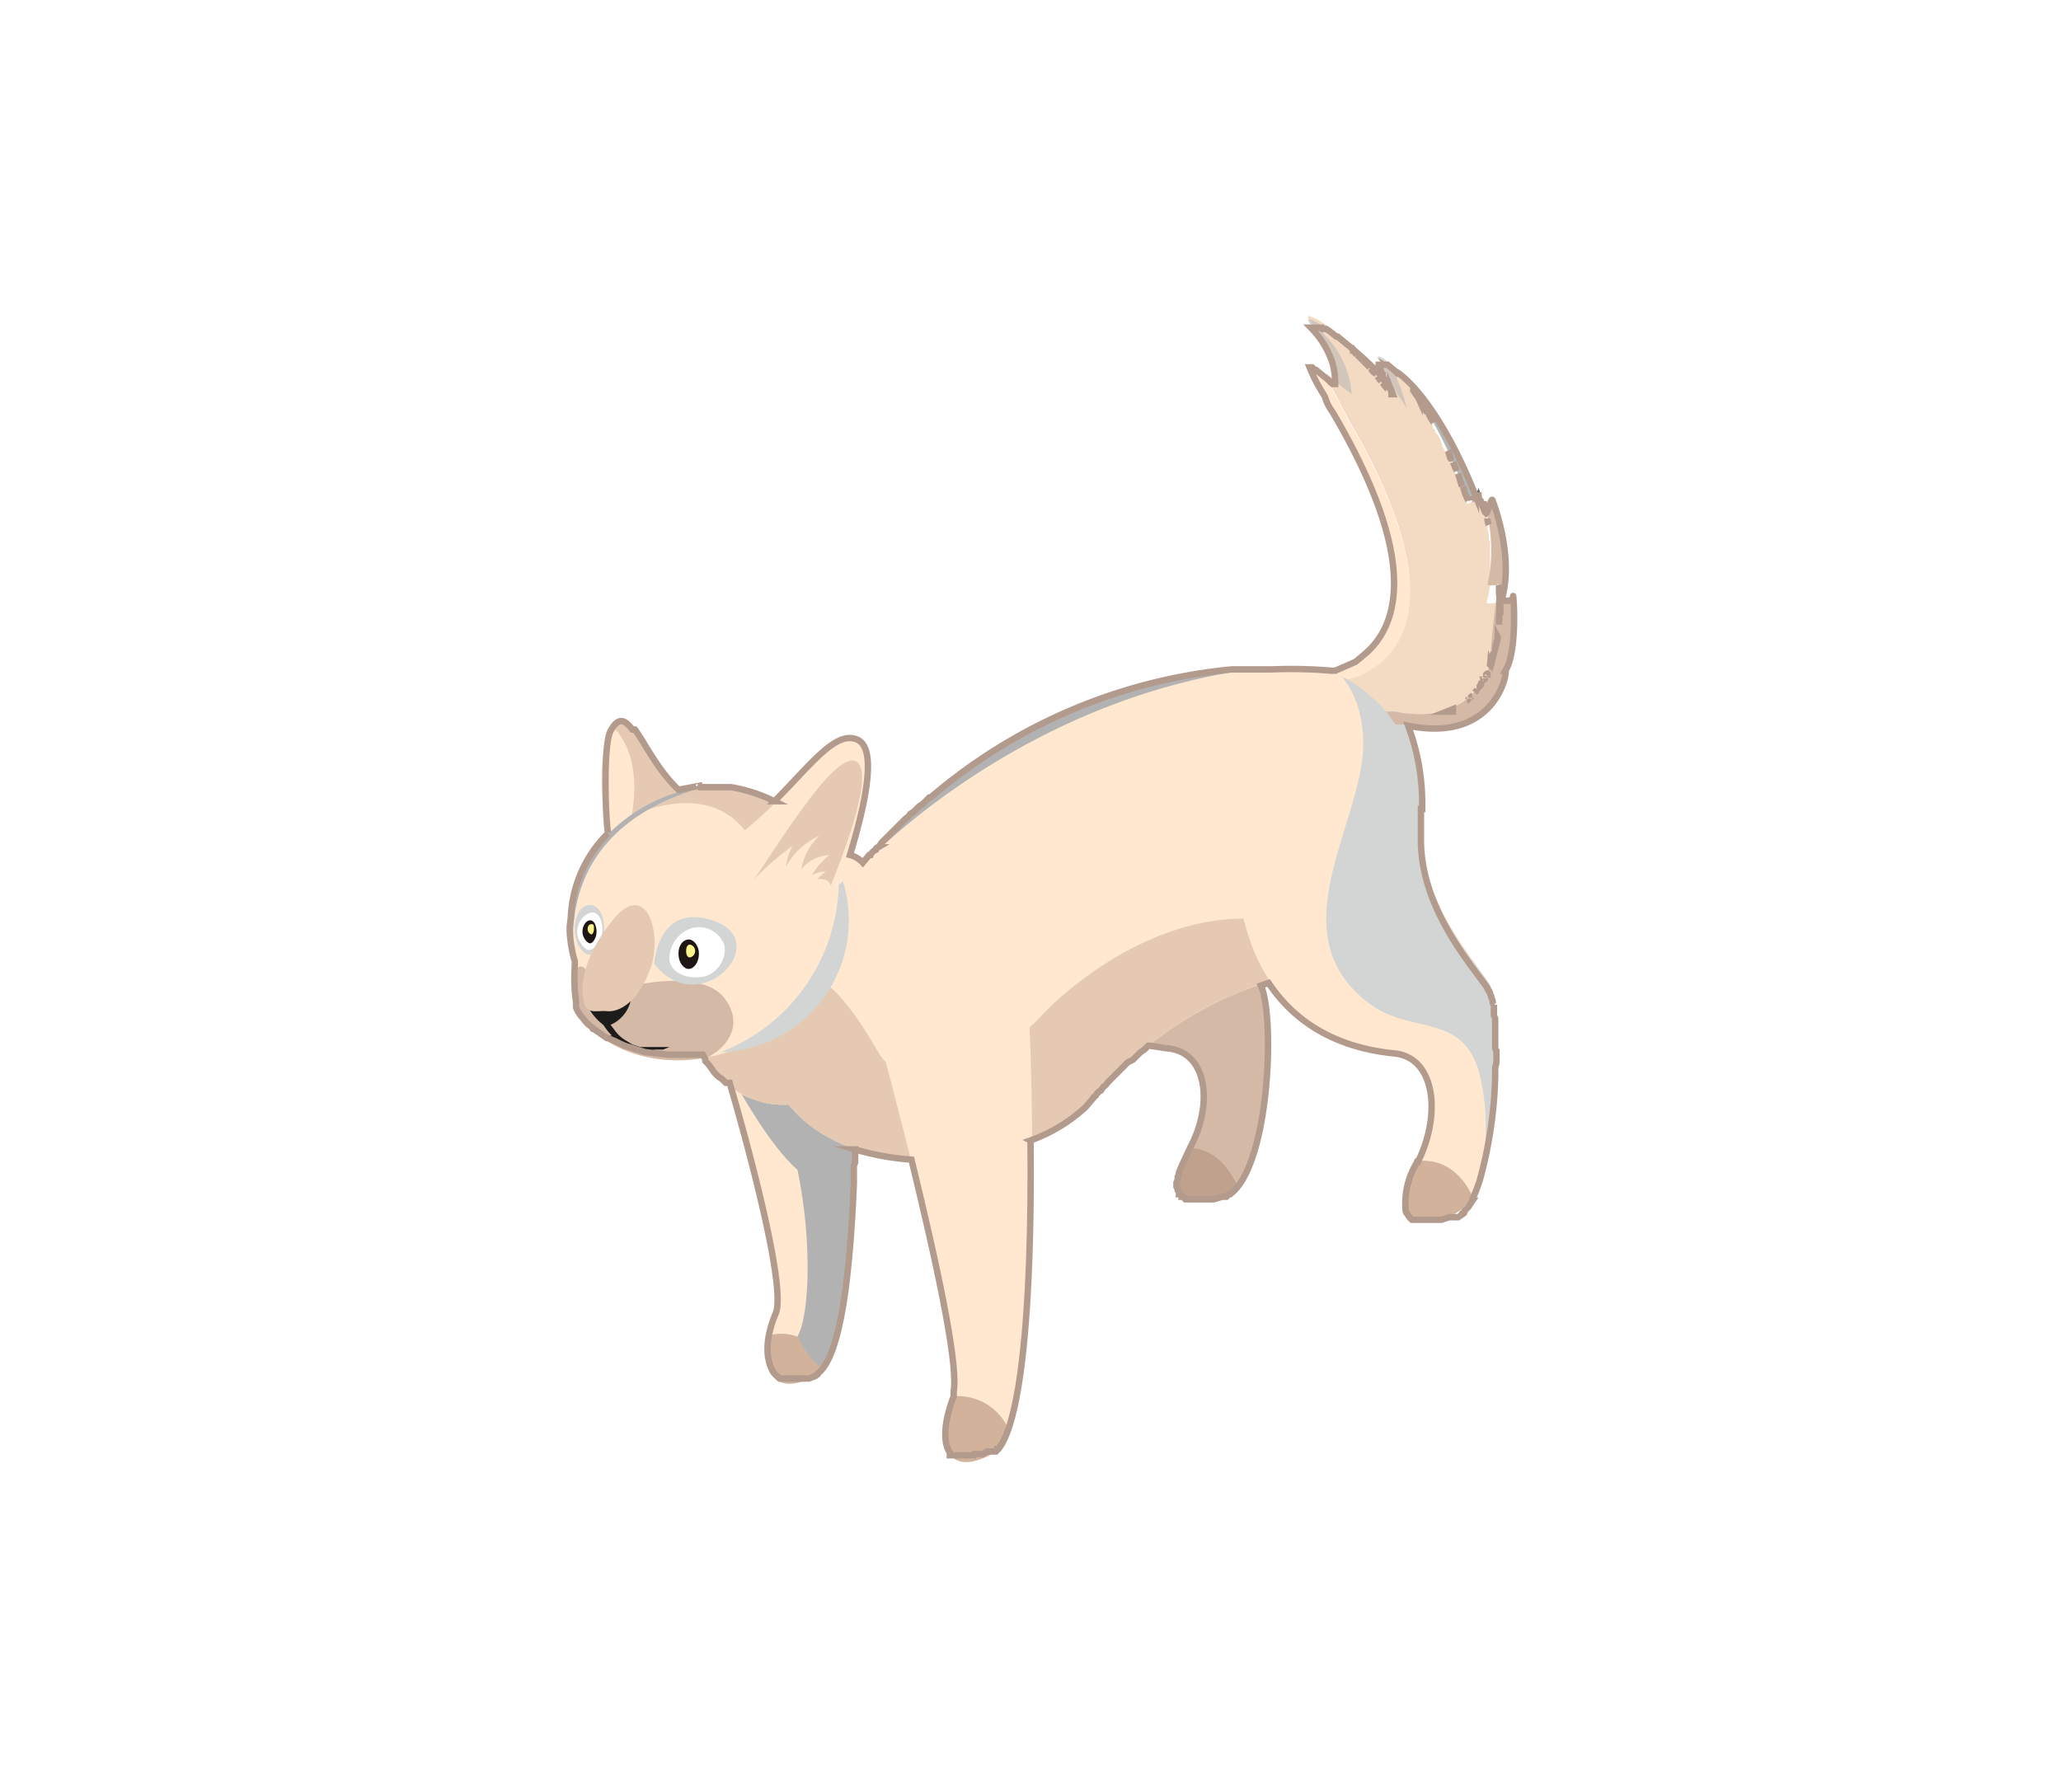<svg xmlns="http://www.w3.org/2000/svg" xmlns:xlink="http://www.w3.org/1999/xlink" viewBox="0 0 161 140"><defs><style>.cls-1{mask:url(#mask);filter:url(#luminosity-noclip-12);}.cls-2,.cls-4,.cls-6{mix-blend-mode:multiply;}.cls-2{fill:url(#linear-gradient);}.cls-3{mask:url(#mask-2);filter:url(#luminosity-noclip-8);}.cls-4{fill:url(#linear-gradient-2);}.cls-5{mask:url(#mask-3);filter:url(#luminosity-noclip-10);}.cls-6{fill:url(#linear-gradient-3);}.cls-7{isolation:isolate;}.cls-8{fill:#ffe8cf;}.cls-9{fill:#e5c9b3;}.cls-10{fill:#d2b29b;}.cls-11{fill:#b2b2b2;}.cls-12{mask:url(#mask-4);}.cls-13{fill:#d4b9a6;}.cls-14{fill:#c0a18d;}.cls-15{fill:#d2d5d3;}.cls-16{mask:url(#mask-5);}.cls-17{fill:#fff;}.cls-18{fill:#1e1b1b;}.cls-19{fill:#1e1614;}.cls-20{fill:#fdf38c;}.cls-21{mask:url(#mask-6);}.cls-22{mask:url(#mask-7);}.cls-23{mask:url(#mask-8);}.cls-24{mask:url(#mask-9);}.cls-25{mask:url(#mask-10);}.cls-26{mask:url(#mask-11);}.cls-27{mask:url(#mask-12);}.cls-28{mask:url(#mask-13);}.cls-29{fill:#f3dac3;}.cls-30,.cls-31{fill:#b3b2b3;}.cls-31{mix-blend-mode:screen;opacity:0.5;}.cls-32{fill:#5a5b5b;}.cls-33{fill:#b2b6b4;}.cls-34,.cls-35{fill:none;stroke-miterlimit:10;}.cls-34{stroke:#000;stroke-width:0.33px;}.cls-35{stroke:#b29a8d;stroke-width:0.5px;}.cls-36{filter:url(#luminosity-noclip-13);}.cls-37{filter:url(#luminosity-noclip-11);}.cls-38{filter:url(#luminosity-noclip-9);}.cls-39{filter:url(#luminosity-noclip-7);}.cls-40{filter:url(#luminosity-noclip-6);}.cls-41{filter:url(#luminosity-noclip-5);}.cls-42{filter:url(#luminosity-noclip-4);}.cls-43{filter:url(#luminosity-noclip-3);}.cls-44{filter:url(#luminosity-noclip-2);}.cls-45{filter:url(#luminosity-noclip);}</style><filter id="luminosity-noclip" x="96.6" y="-7160" width="4.67" height="32766" filterUnits="userSpaceOnUse" color-interpolation-filters="sRGB"><feFlood flood-color="#fff" result="bg"/><feBlend in="SourceGraphic" in2="bg"/></filter><mask id="mask" x="96.6" y="-7160" width="4.67" height="32766" maskUnits="userSpaceOnUse"><g class="cls-45"/></mask><linearGradient id="linear-gradient" x1="96.19" y1="68.54" x2="100" y2="77.77" gradientUnits="userSpaceOnUse"><stop offset="0" stop-color="#fff"/><stop offset="1"/></linearGradient><filter id="luminosity-noclip-2" x="77.85" y="-7160" width="6.87" height="32766" filterUnits="userSpaceOnUse" color-interpolation-filters="sRGB"><feFlood flood-color="#fff" result="bg"/><feBlend in="SourceGraphic" in2="bg"/></filter><mask id="mask-2" x="77.85" y="-7160" width="6.87" height="32766" maskUnits="userSpaceOnUse"><g class="cls-44"/></mask><linearGradient id="linear-gradient-2" x1="77.85" y1="95.57" x2="84.72" y2="95.57" xlink:href="#linear-gradient"/><filter id="luminosity-noclip-3" x="45.51" y="-7160" width="2.18" height="32766" filterUnits="userSpaceOnUse" color-interpolation-filters="sRGB"><feFlood flood-color="#fff" result="bg"/><feBlend in="SourceGraphic" in2="bg"/></filter><mask id="mask-3" x="45.51" y="-7160" width="2.18" height="32766" maskUnits="userSpaceOnUse"><g class="cls-43"/></mask><linearGradient id="linear-gradient-3" x1="46.69" y1="74.7" x2="45.86" y2="79.74" xlink:href="#linear-gradient"/><filter id="luminosity-noclip-4" x="57.62" y="-7160" width="9.19" height="32766" filterUnits="userSpaceOnUse" color-interpolation-filters="sRGB"><feFlood flood-color="#fff" result="bg"/><feBlend in="SourceGraphic" in2="bg"/></filter><mask id="mask-4" x="57.62" y="-7160" width="9.19" height="32766" maskUnits="userSpaceOnUse"><g class="cls-42"/></mask><filter id="luminosity-noclip-5" x="44.89" y="-7160" width="2.33" height="32766" filterUnits="userSpaceOnUse" color-interpolation-filters="sRGB"><feFlood flood-color="#fff" result="bg"/><feBlend in="SourceGraphic" in2="bg"/></filter><mask id="mask-5" x="44.89" y="-7160" width="2.33" height="32766" maskUnits="userSpaceOnUse"><g class="cls-41"/></mask><filter id="luminosity-noclip-6" x="51.15" y="-7160" width="6.39" height="32766" filterUnits="userSpaceOnUse" color-interpolation-filters="sRGB"><feFlood flood-color="#fff" result="bg"/><feBlend in="SourceGraphic" in2="bg"/></filter><mask id="mask-6" x="51.15" y="-7160" width="6.39" height="32766" maskUnits="userSpaceOnUse"><g class="cls-40"/></mask><filter id="luminosity-noclip-7" x="56.33" y="-7160" width="10" height="32766" filterUnits="userSpaceOnUse" color-interpolation-filters="sRGB"><feFlood flood-color="#fff" result="bg"/><feBlend in="SourceGraphic" in2="bg"/></filter><mask id="mask-7" x="56.33" y="-7160" width="10" height="32766" maskUnits="userSpaceOnUse"><g class="cls-39"/></mask><filter id="luminosity-noclip-8" x="77.85" y="79.13" width="6.87" height="32.88" filterUnits="userSpaceOnUse" color-interpolation-filters="sRGB"><feFlood flood-color="#fff" result="bg"/><feBlend in="SourceGraphic" in2="bg"/></filter><mask id="mask-8" x="77.85" y="79.13" width="6.87" height="32.88" maskUnits="userSpaceOnUse"><g class="cls-3"><path class="cls-4" d="M81.8,80.6c-5.9-7.4-3.6,15.7-2.9,19.8s-.2,11.6-.2,11.6c1.7-4.1,2-14.8,1.9-23a12.4,12.4,0,0,0,4.1-2.5C84.6,85,83.9,83.1,81.8,80.6Z"/></g></mask><filter id="luminosity-noclip-9" x="67.41" y="-7160" width="31.89" height="32766" filterUnits="userSpaceOnUse" color-interpolation-filters="sRGB"><feFlood flood-color="#fff" result="bg"/><feBlend in="SourceGraphic" in2="bg"/></filter><mask id="mask-9" x="67.41" y="-7160" width="31.89" height="32766" maskUnits="userSpaceOnUse"><g class="cls-38"/></mask><filter id="luminosity-noclip-10" x="45.51" y="72.13" width="2.18" height="6.73" filterUnits="userSpaceOnUse" color-interpolation-filters="sRGB"><feFlood flood-color="#fff" result="bg"/><feBlend in="SourceGraphic" in2="bg"/></filter><mask id="mask-10" x="45.51" y="72.13" width="2.18" height="6.73" maskUnits="userSpaceOnUse"><g class="cls-5"><path class="cls-6" d="M47.7,72.1c-.9,1.2-2.3,3.4-2.2,5.4a1.6,1.6,0,0,0,1.3,1.4,2,2,0,0,1-1-2.4A13.6,13.6,0,0,1,47.7,72.1Z"/></g></mask><filter id="luminosity-noclip-11" x="44.57" y="-7160" width="10.05" height="32766" filterUnits="userSpaceOnUse" color-interpolation-filters="sRGB"><feFlood flood-color="#fff" result="bg"/><feBlend in="SourceGraphic" in2="bg"/></filter><mask id="mask-11" x="44.57" y="-7160" width="10.05" height="32766" maskUnits="userSpaceOnUse"><g class="cls-37"/></mask><filter id="luminosity-noclip-12" x="96.6" y="68.66" width="4.67" height="8.44" filterUnits="userSpaceOnUse" color-interpolation-filters="sRGB"><feFlood flood-color="#fff" result="bg"/><feBlend in="SourceGraphic" in2="bg"/></filter><mask id="mask-12" x="96.6" y="68.66" width="4.67" height="8.44" maskUnits="userSpaceOnUse"><g class="cls-1"><path class="cls-2" d="M97.1,68.7s-1.5,4.6.9,8.4a15.7,15.7,0,0,1,3.3-.8Z"/></g></mask><filter id="luminosity-noclip-13" x="103.6" y="-7160" width="13.36" height="32766" filterUnits="userSpaceOnUse" color-interpolation-filters="sRGB"><feFlood flood-color="#fff" result="bg"/><feBlend in="SourceGraphic" in2="bg"/></filter><mask id="mask-13" x="103.6" y="-7160" width="13.36" height="32766" maskUnits="userSpaceOnUse"><g class="cls-36"/></mask></defs><g class="cls-7"><g id="Frame_31"><path class="cls-8" d="M47.6,65.4s-1.5-5.3.1-8.2,2.7,2.9,6.2,5.5C54.8,63.4,47.6,65.4,47.6,65.4Z"/><path class="cls-9" d="M53,61.9c-2.7-2.6-3.8-6.7-5.1-5.1.9.9,2.2,3,1.4,7.2A13.6,13.6,0,0,1,53,61.9Z"/><path class="cls-8" d="M55.9,80.9s5.8,19.3,4.7,22-.8,6.6,3.1,4.6,3.2-28.1,2.8-34C62.9,70.9,55.9,80.9,55.9,80.9Z"/><path class="cls-10" d="M60.2,104.3c-.7,2.8.2,4.9,3.5,3.2a3,3,0,0,0,.9-1C63.2,104.3,61.5,104,60.2,104.3Z"/><path class="cls-11" d="M66.8,88c-1.9-1.9-6.8-3.4-9.2-3.1,0,0,2.5,4.6,4.7,6.5,1.2,5.8.9,11.5,0,13,.8,1.6,1.5,2.3,2,2.5C66.1,104.5,66.7,96,66.8,88Z"/><g class="cls-12"><path class="cls-13" d="M66.8,88c-1.9-1.9-6.8-3.4-9.2-3.1,0,0,2.5,4.6,4.7,6.5,1.2,5.8.9,11.5,0,13,.8,1.6,1.5,2.3,2,2.5C66.1,104.5,66.7,96,66.8,88Z"/></g><path class="cls-13" d="M78.8,66.4S77.4,80.3,91.2,81.7c3.2.2,3.7,4.3,1.9,7.7s-1.3,5.2,2.5,4.1,4.2-14.9,2.9-16.8-5.3-6-5.2-11,.6-5.8-8.2-5.6C80.3,69.4,78.8,66.4,78.8,66.4Z"/><path class="cls-14" d="M92.9,89.7c-1.7,3.3-1,4.9,2.7,3.8a2.1,2.1,0,0,0,1.1-.8C95.6,90.4,94.2,89.7,92.9,89.7Z"/><path class="cls-8" d="M104,52.2A43.6,43.6,0,0,0,67.4,67.6a5.2,5.2,0,0,0-1.8-1c-4.3-1.5-9.2,1.6-11.1,7s.1,10.9,4.4,12.3a6.3,6.3,0,0,0,2.7.4c5.6,6.9,19,4.4,23.3.1,6.4-7.7,14.6-10.5,18.6-10.3a13.8,13.8,0,0,0,5.2-6.8C112,61.4,107.4,52.6,104,52.2Z"/><path class="cls-9" d="M99.2,71.9c-8.2-1.1-15.4,4.9-17.7,7.3-4.4,4.8-10.9,6.5-12.9,3-3.9-6.8-5.4-5.7-5.4-5.7a81,81,0,0,0-8.5,5.4,7.2,7.2,0,0,0,4.2,4,6.3,6.3,0,0,0,2.7.4c5.6,6.9,19,4.4,23.3.1C91,79,98.9,76.1,103,76.1A9.2,9.2,0,0,0,99.2,71.9Z"/><path class="cls-8" d="M69.2,83s6.3,23.4,5.3,26.1-.8,6.5,3,4.5,3.2-28.1,2.9-34C76.8,77.1,69.2,83,69.2,83Z"/><path class="cls-8" d="M66.3,71.9A10.5,10.5,0,0,1,55.6,82.2c-6,0-11.1-3.9-11.1-9.5A11.5,11.5,0,0,1,55.6,61.6,10.5,10.5,0,0,1,66.3,71.9Z"/><path class="cls-8" d="M50.6,65.1c-2.2,2.8-6.4,7.1-5.5,13.3.5,3.3,8.1,7.2,16.1,1.6C63.6,74.3,58.4,55.4,50.6,65.1Z"/><path class="cls-15" d="M47.2,72.6c0,1.1-.5,2-1.1,2s-1.2-.9-1.2-2,.5-1.9,1.2-1.9S47.2,71.6,47.2,72.6Z"/><g class="cls-16"><path class="cls-9" d="M47.2,72.6c0,1.1-.5,2-1.1,2s-1.2-.9-1.2-2,.5-1.9,1.2-1.9S47.2,71.6,47.2,72.6Z"/></g><path class="cls-17" d="M47,73.1c-.2.8-.8,1.2-1.1,1.1s-.9-.8-.8-1.6.8-1.4,1.3-1.3S47.2,72.3,47,73.1Z"/><path class="cls-10" d="M74.4,109.1c-1.2,3.4-.7,6.5,3.1,4.5a3.7,3.7,0,0,0,1.3-1.9A4.3,4.3,0,0,0,74.4,109.1Z"/><path class="cls-13" d="M56.6,78c-1.7-2.3-7.1-1-7.1-1l-2.7-.2c-.7-.5-1.4-2-1.8-.9a21.8,21.8,0,0,0,.1,2.5c.4,2.4,4.7,5.3,10.2,4.2C57.3,81.5,57.9,79.7,56.6,78Z"/><path class="cls-18" d="M45.6,77.9a4.5,4.5,0,0,0,1.7,2.3,2.7,2.7,0,0,0,2-2.2Z"/><path class="cls-9" d="M47.7,72.1c-.9,1.1-2.3,3.4-2.2,5.4s1,1.4,1.9,1.5,2.4-.6,3.4-3.3S50.5,68.4,47.7,72.1Z"/><path class="cls-9" d="M55.6,61.6a11.7,11.7,0,0,0-4.2.9l-2.1,1.3h-.1c.8-.4,7.1-3.2,9.8,2.4a6.7,6.7,0,0,0,2.2-3A10.5,10.5,0,0,0,55.6,61.6Z"/><path class="cls-19" d="M46.6,72.8c0,.5-.3.9-.5.9s-.6-.4-.6-.9.3-.9.6-.9S46.6,72.3,46.6,72.8Z"/><path class="cls-20" d="M46.4,72.6c0,.2-.1.4-.2.4s-.3-.2-.3-.4.1-.4.3-.4S46.4,72.3,46.4,72.6Z"/><path class="cls-15" d="M51.1,75.3s.3-5,4.8-3.3S54.6,79.8,51.1,75.3Z"/><g class="cls-21"><path class="cls-9" d="M51.1,75.3s.3-5,4.8-3.3S54.6,79.8,51.1,75.3Z"/></g><path class="cls-17" d="M56.6,73.9A2.2,2.2,0,0,1,55,76.3c-1.1.2-2.4-.1-2.7-1.2a2.5,2.5,0,0,1,1.8-2.6A2.1,2.1,0,0,1,56.6,73.9Z"/><path class="cls-19" d="M54.6,74.5c0,.7-.4,1.2-.8,1.2s-.8-.5-.8-1.2.4-1.1.8-1.1S54.6,73.9,54.6,74.5Z"/><path class="cls-20" d="M54.3,74.3a.5.5,0,0,1-.4.5c-.2,0-.3-.2-.3-.5s.1-.5.3-.5A.5.5,0,0,1,54.3,74.3Z"/><path class="cls-15" d="M56.3,82.2a10.3,10.3,0,0,0,9.2-14.3A14.4,14.4,0,0,1,56.3,82.2Z"/><g class="cls-22"><path class="cls-13" d="M56.3,82.2a10.3,10.3,0,0,0,9.2-14.3A14.4,14.4,0,0,1,56.3,82.2Z"/></g><g class="cls-23"><path class="cls-9" d="M81.8,80.6c-5.9-7.4-3.6,15.7-2.9,19.8s-.2,11.6-.2,11.6c1.7-4.1,2-14.8,1.9-23a12.4,12.4,0,0,0,4.1-2.5C84.6,85,83.9,83.1,81.8,80.6Z"/></g><path class="cls-18" d="M52.3,81.8H51.2L50,81.8l-.6-.2-.5-.3a2.9,2.9,0,0,1-.8-.7l-.6-.8-.4.2a3.9,3.9,0,0,0,.7.9h-.1l-.2.2h-.1l.3.2.3-.2h.1l.6.4.6.3.6.2a2.9,2.9,0,0,0,1.3,0h.6l.5-.2.7-.2h0Z"/><path class="cls-11" d="M99.3,52.1A43.4,43.4,0,0,0,67.4,67.6S79.9,54.1,99.3,52.1Z"/><g class="cls-24"><path class="cls-11" d="M99.3,52.1A43.4,43.4,0,0,0,67.4,67.6S79.9,54.1,99.3,52.1Z"/></g><g class="cls-25"><path class="cls-15" d="M47.7,72.1c-.9,1.2-2.3,3.4-2.2,5.4a1.6,1.6,0,0,0,1.3,1.4,2,2,0,0,1-1-2.4A13.6,13.6,0,0,1,47.7,72.1Z"/></g><path class="cls-11" d="M45,75.5s-2.6-10.3,9.6-13.9C51.5,61.7,42.6,65.8,45,75.5Z"/><g class="cls-26"><path class="cls-11" d="M45,75.5s-2.6-10.3,9.6-13.9C51.5,61.7,42.6,65.8,45,75.5Z"/></g><g class="cls-27"><path class="cls-11" d="M97.1,68.7s-1.5,4.6.9,8.4a15.7,15.7,0,0,1,3.3-.8Z"/></g><path class="cls-8" d="M96.6,65.7S95.2,80.8,109,82.2c3.2.3,3.7,4.7,1.9,8.4s-1.3,5.6,2.4,4.4,4.3-16.1,3-18.2S111,70.4,111.1,65s-.2-12.8-9-12.6C97.3,62.5,96.6,65.7,96.6,65.7Z"/><path class="cls-10" d="M110.8,90.7c-1.8,3.7-1.2,5.5,2.5,4.3a3.3,3.3,0,0,0,1.7-1.6C113.8,91,112.1,90.6,110.8,90.7Z"/><path class="cls-15" d="M116.3,76.8c-1.4-2-5.3-6.4-5.2-11.8s-.2-11.2-6.5-12.4c1,1.1,2.4,3.5,1.7,7.5-1.1,6-5.7,13.2.4,18.1,3.4,2.8,7.6.7,8.9,5.8a17.6,17.6,0,0,1,.1,7.6C117.3,86.7,117.3,78.3,116.3,76.8Z"/><g class="cls-28"><path class="cls-29" d="M116.3,76.8c-1.4-2-5.3-6.4-5.2-11.8s-.2-11.2-6.5-12.4c1,1.1,2.4,3.5,1.7,7.5-1.1,6-5.7,13.2.4,18.1,3.4,2.8,7.6.7,8.9,5.8a17.6,17.6,0,0,1,.1,7.6C117.3,86.7,117.3,78.3,116.3,76.8Z"/></g><path class="cls-8" d="M55.7,66.5c5.1-2.6,9-9.6,11.3-8.5s-1.2,10.9-1.2,10.9C60.3,73.6,55.4,66.6,55.7,66.5Z"/><path class="cls-9" d="M58.9,68.7c1.7-2.4,6.4-10.2,8-9.2s-1.6,8.6-2,9.7c-.2-.7-1.1-.5-1.1-.5s.7-.6.7-.6a1.9,1.9,0,0,0-1.1.3,5.7,5.7,0,0,1,1.4-1.6,3.1,3.1,0,0,0-2.2,1.1A4.7,4.7,0,0,1,64,65.3a5.6,5.6,0,0,0-2.6,2.4,4.6,4.6,0,0,1,.5-1.6A23.1,23.1,0,0,0,58.9,68.7Z"/><path class="cls-30" d="M103.6,30.7a3.6,3.6,0,0,0,.4.9Z"/><path class="cls-29" d="M105.3,53.1a13.3,13.3,0,0,1,3,2.5h.7l1.3.2h1.3c.1,0,.2,0,.2-.1h1.3l.8-.3h.7l.2-.2h.2c.1-.1.1-.2.2-.2a.5.5,0,0,0,.2-.4h.1a.1.1,0,0,0,.1-.1l.2-.2c0-.1,0-.1.1-.2a.3.3,0,0,1,.1-.2.3.3,0,0,1,.1-.2v-.4a.1.1,0,0,0,.1-.1c0-.1.1-.2.1-.3s0-.2.1-.2v-.2h0v-.2h.1c0-.1.1-.2.1-.3v-.2c.1,0,.1,0,.1-.1l.3-1.7v-.8a.3.3,0,0,1,.1-.2,7.1,7.1,0,0,0-.1-1.5v-.7h0c0,.5-.9.3-.9.3s.1-.2.1-.3h0a.4.4,0,0,1,.1-.3v-.3h0a1.3,1.3,0,0,0,.1-.6V42.3a.4.4,0,0,1-.1-.3,1.3,1.3,0,0,0-.1-.6v-.3c-.1-.2-.1-.5-.2-.8V40c-.1-.1-.1-.1-.1-.2s-.1-.2-.1-.3-.1-.3-.1-.4h0c-.1,0-.1-.1-.1-.2a.1.1,0,0,0-.1-.1v-.2h-.2c0,.1-.1.2-.1.3h-.1c0,.1-.1.1-.1.2s-.4.4-.4.2-1.1-2.8-1.7-4-.1-.3-.2-.5l-.3-.7-.3-.4c0-.1,0-.1-.1-.2s-.1-.2-.1-.3l-.9-1.5v-.2l-.2-.2-.4-.6-.5-.7-.3-.3-.6-.7a3.5,3.5,0,0,0-1.1-.9h-.2c0,.1.1.2.2.4l.6,1.6h.1v.2h0a.8.8,0,0,1,.1.4h.1l-.3-.3c0-.1-.1-.2-.2-.3a16.3,16.3,0,0,0-1.7-2l-.2-.3-.3-.2c-.1-.1-.2-.2-.2-.3l-.7-.6-1.2-1-.3-.2a4.2,4.2,0,0,0-1.4-.8h-.1c-.1.1,0,.2.3.6a6.6,6.6,0,0,1,1.9,4.4h-.1c-1.4-1.1-.7-.4,1,3,8.3,14.1,4.1,18.6.9,20Z"/><path class="cls-31" d="M103.7,26.4a7.4,7.4,0,0,1,1.9,4.4l-1.2-.9a6.6,6.6,0,0,0-1.9-4.4c-1-1.1.5-.5,2.7,1.4C103.7,25.7,102.8,25.5,103.7,26.4Z"/><path class="cls-31" d="M108.8,28.9a14.4,14.4,0,0,1,1.1,3,13.3,13.3,0,0,0-1.4-1.9,13.8,13.8,0,0,0-.8-2c-.2-.3.3-.2,1.3.8S108.7,28.8,108.8,28.9Z"/><path class="cls-32" d="M116.1,40c-.2.1-.3.2-.3.1a8.8,8.8,0,0,1-.5-1.5,1.7,1.7,0,0,0,.2-.5C115.5,38.2,115.8,38.9,116.1,40Z"/><path class="cls-31" d="M108.8,30.9a24.4,24.4,0,0,0-3.6-4,29.2,29.2,0,0,1,3.3,3.1A7.8,7.8,0,0,1,108.8,30.9Z"/><path class="cls-33" d="M109,28.8c.9.5,3.6,3,6.3,9.8-.3.4-.6.7-.6.5C112.6,33.3,110.4,30.3,109,28.8Z"/><path class="cls-13" d="M117.6,52.3c.2,0-.8,5.9-8,4.3H109l-.7-1h.7c6.7,1.3,7.7-4.4,7.5-4.4s.6-6.3.6-5.8-.9.3-.9.3a12.5,12.5,0,0,0-.1-5.8c.2-.2.6-.8.5-1s1.7,4.4.7,7.8c0,0,.9.2.9-.3S118.6,50.7,117.6,52.3Z"/><path class="cls-8" d="M103.7,52.3l.4.2.4.2h0l.4.2.4.2.9-.3c3.2-1.4,7.4-5.9-.9-20-1.7-3.4-2.4-4.1-1-3h-.1c-.1-.1-.2-.1-.2-.2l-1.1-.9h-.1l-.2-.2h-.2a12.3,12.3,0,0,0,.9,1.8l.3.5.4.9.2.3c7,11.9,5,16.9,2.4,19l-.6.5-.9.4-.7.3h-.1Z"/><path class="cls-34" d="M44.9,75.3v.2C45,75.4,44.9,75.4,44.9,75.3Z"/><path class="cls-35" d="M111.1,63.2h0v-.5h0a17.3,17.3,0,0,0-1.1-6c6.9,1.4,7.8-4.3,7.6-4.3,1-1.6.6-6.3.6-5.8s-.9.3-.9.3c1-3.4-.6-7.5-.7-7.8s-.3.8-.5,1h0c-.1-.1-.1-.1-.1-.2s-.1-.2-.1-.3v-.2h-.1c-.1,0-.1-.1-.1-.2a.1.1,0,0,0-.1-.1h0a1,1,0,0,1-.1-.4h-.1a.1.1,0,0,0-.1.1h0c-2.7-6.8-5.4-9.3-6.3-9.8l.3.3-.3-.3h0l-.6-.5h-.7a1.7,1.7,0,0,0,.2.5v.2a.1.1,0,0,0,.1.1c0,.2.1.3.1.4h0a.4.4,0,0,1,.1.3h.1c0,.1,0,.2.1.2h.1c0-.1-.1-.2-.1-.3a29.2,29.2,0,0,0-3.3-3.1h0l-.6-.5h-.1l-.5-.4h0l-.3-.2h-.3a.1.1,0,0,1-.1-.1h-.8a7,7,0,0,1,1.7,2.8,6,6,0,0,1,.2,1.6h-.2c-.1-.1-.2-.1-.2-.2l-1.1-.9h-.1l-.2-.2h-.2a12.3,12.3,0,0,0,.9,1.8l.3.5a3.6,3.6,0,0,0,.4.9l.2.3c7,11.9,5,16.9,2.4,19l-.6.5-.9.4-.7.3H104a37.3,37.3,0,0,0-4.7-.1H96.2a42.3,42.3,0,0,0-23.5,10h-.1l-.5.5-.3.2-.4.4-.3.2c-.1.2-.3.3-.4.4l-.3.3-.3.3-.3.3-.3.3-.3.3-.3.3-.3.4a.2.2,0,0,0-.2.2.8.8,0,0,0-.4.4h-.1l-.5.6a2.1,2.1,0,0,0-1-.6c.9-3,2.3-8.2.6-9s-3.7,2-6.5,4.8a12.3,12.3,0,0,0-3.4-1.1H54.5a.1.1,0,0,0,.1-.1l-1.6.3c-1.6-1.5-2.6-3.6-3.4-4.7h-.2c-.6-.8-1.1-1-1.7.1s-.4,6.9-.2,8a9.8,9.8,0,0,0-2.9,6.4c0,.3-.1.7-.1,1.1a10.1,10.1,0,0,0,.4,2.5h0v.4a13.4,13.4,0,0,0,.1,2.8v.4h0a2.2,2.2,0,0,0,.5.8h0a3,3,0,0,0,.8.8c0,.1,0,.1.1.1l1,.7h.1l1.3.6h0l1.6.5h0l1.8.2h2.7c.1.2.2.3.2.5l.2.2.3.4.2.3.3.3.3.2.3.3H57c1.7,5.8,4.4,16.1,3.6,18s-.8,3.4-.3,4.4h0c.1.3.4.5.6.7h2.3l.5-.2c.1-.1.2-.1.2-.2h0c1.8-1.4,2.5-7.8,2.8-14.8h0V91.1c0-.1.1-.2.1-.3v-1a20.2,20.2,0,0,0,4.4.8c1.6,6.6,3.7,15.7,3.3,18.1h0v.4c-.7,1.8-.9,3.5-.3,4.4h0v.2h1.8a.1.1,0,0,1,.1-.1h.7l.3-.2h.7c.1-.1.1-.1.1-.2h.1c2.2-2.8,2.6-15,2.5-24.1a12.6,12.6,0,0,0,4.3-2.6l.6-.7c0-.1.1-.1.2-.2a.8.8,0,0,1,.4-.4l.2-.3c.2-.1.3-.3.4-.4l.3-.3.3-.3.3-.3.3-.3.3-.3.4-.2.3-.3.3-.3.3-.2.3-.3h.1l1.3.2c3.2.2,3.7,4.3,1.9,7.7l-.7,1.5h0l-.2.5h0c0,.2-.1.3-.1.4h0a.8.8,0,0,1-.1.4h0v.3a.1.1,0,0,0,.1.1V93h0a.4.4,0,0,1,.1.3h.1c0,.1.1.1.1.2h.1l.2.2h2.2l.7-.2h.3l.2-.2h.1c3.1-2.3,3.5-13.9,2.4-16.3l.6-.2c1.8,2.7,4.8,5,9.8,5.5,3.2.3,3.7,4.7,1.9,8.4-.1,0-.1,0-.1.1h0a6.1,6.1,0,0,0-.9,3.7h0a.4.4,0,0,0,.1.3h0l.2.3h0l.2.2h2.3l.6-.2h.7l.3-.2c0-.1,0-.1.1-.1s.1-.1.1-.2l.3-.3h0l.2-.3h0a17.1,17.1,0,0,0,.7-1.8h0a33.5,33.5,0,0,0,1.2-8v-.8a1.7,1.7,0,0,0,.1-.7v-.6a.4.4,0,0,1-.1-.3V79.6c0-.1-.1-.2-.1-.3v-.8a.4.4,0,0,1-.1-.3h0c0-.1-.1-.2-.1-.3h0c0-.1-.1-.2-.1-.3h0c0-.1-.1-.1-.1-.2h0c-.1-.1-.1-.1-.1-.2-1.4-2-5.3-6.4-5.2-11.8V63.2Zm-2.3-32.3h0Zm-.5-.6-.3-.4.4.5Zm6.4,24.3a.1.1,0,0,1-.1.1A.1.1,0,0,0,114.7,54.6Zm0-15.4Zm-1.6-4c.1.2.1.4.2.6S113.2,35.4,113.1,35.2Zm.4.9.3.7Zm.4.9.3,1Zm.1,18.1h0Zm-.2.1h0Zm-.3.2-.5.2h.5Zm-.8.3h0Zm-3.2.1h0Zm.8.1h0Zm.4,0h0Zm-.5-25.7v0Zm.2.3a3.5,3.5,0,0,1,.5.8c0-.1,0-.1-.1-.2Zm.8,1.1c0,.2.1.3.2.5S111.2,31.8,111.2,31.6Zm.4.7a2.5,2.5,0,0,0,.4.7A2.5,2.5,0,0,1,111.6,32.3Zm.7,1.4Zm0,22.1h0Zm-.5.1h0Zm-.2,0h0Zm2.7-1h0Zm.6-.4a.1.1,0,0,1,.1-.1A.1.1,0,0,0,114.9,54.5Zm-.1-15.4Zm.1,0c0-.1,0-.1.1-.1S114.9,39,114.9,39.1Zm.2,15.2h0Zm.4-.5h0Zm.1-.2c.1-.1.1-.1.1-.2S115.7,53.5,115.6,53.6Zm.2-.3h0Zm.1-.2a.1.1,0,0,0,.1-.1A.1.1,0,0,1,115.9,53.1Zm.2-.3Zm0-.1h.1C116.2,52.6,116.2,52.6,116.1,52.7Zm.4-1.3h0Zm0,.3a.4.4,0,0,0-.1.3c0-.1,0-.2.1-.2Zm.1-.5c0-.1.1-.2.1-.3h0c0,.2-.1.3-.2.5Zm.5-2.3v0Zm-.1.5v0Zm0,.4c0,.2-.1.3-.1.4S117,50,117,49.8Zm-.1.4a4.3,4.3,0,0,1-.1.5h0C116.8,50.5,116.9,50.4,116.9,50.2Zm-.7-4.4Zm.3-1.4v0Zm-.1.7Zm-.2-4.6a1.1,1.1,0,0,0,.1.5A1.1,1.1,0,0,1,116.2,40.5Zm.1.7v0Zm.1,10.8a.3.3,0,0,1-.1.2A.3.3,0,0,0,116.4,52Zm-.1.3h0Zm.2-.8h0Zm.6-2.7v-.7a.3.3,0,0,1,.1-.2,7.1,7.1,0,0,0-.1-1.5v-.7h0A31.5,31.5,0,0,1,117.1,48.8Zm0-3.3Zm-.6-1.9v0Zm-.1-1.8v0Zm.1.8v0Zm-1.1,11.3-.2.2Zm-.3-15h0Zm-.4.2h0a3.6,3.6,0,0,1-.4-1.1,3.6,3.6,0,0,0,.4,1.1ZM110,29.9h0Zm-1.4.5a.8.8,0,0,1,.1.4h.1l-.2-.5Zm-1.1-1.2a.8.8,0,0,1-.4-.4A.8.8,0,0,0,107.5,29.2Zm.4.6-.3-.4Zm-1.3-1.5a.2.2,0,0,0-.2-.2l.6.6C106.9,28.6,106.8,28.4,106.6,28.3Zm-.5-.5h0c-.1-.1-.1-.2-.2-.2S106.1,27.7,106.1,27.8Zm-.4-.4c0-.1-.1-.1-.1-.2S105.7,27.3,105.7,27.4Z"/></g></g></svg>